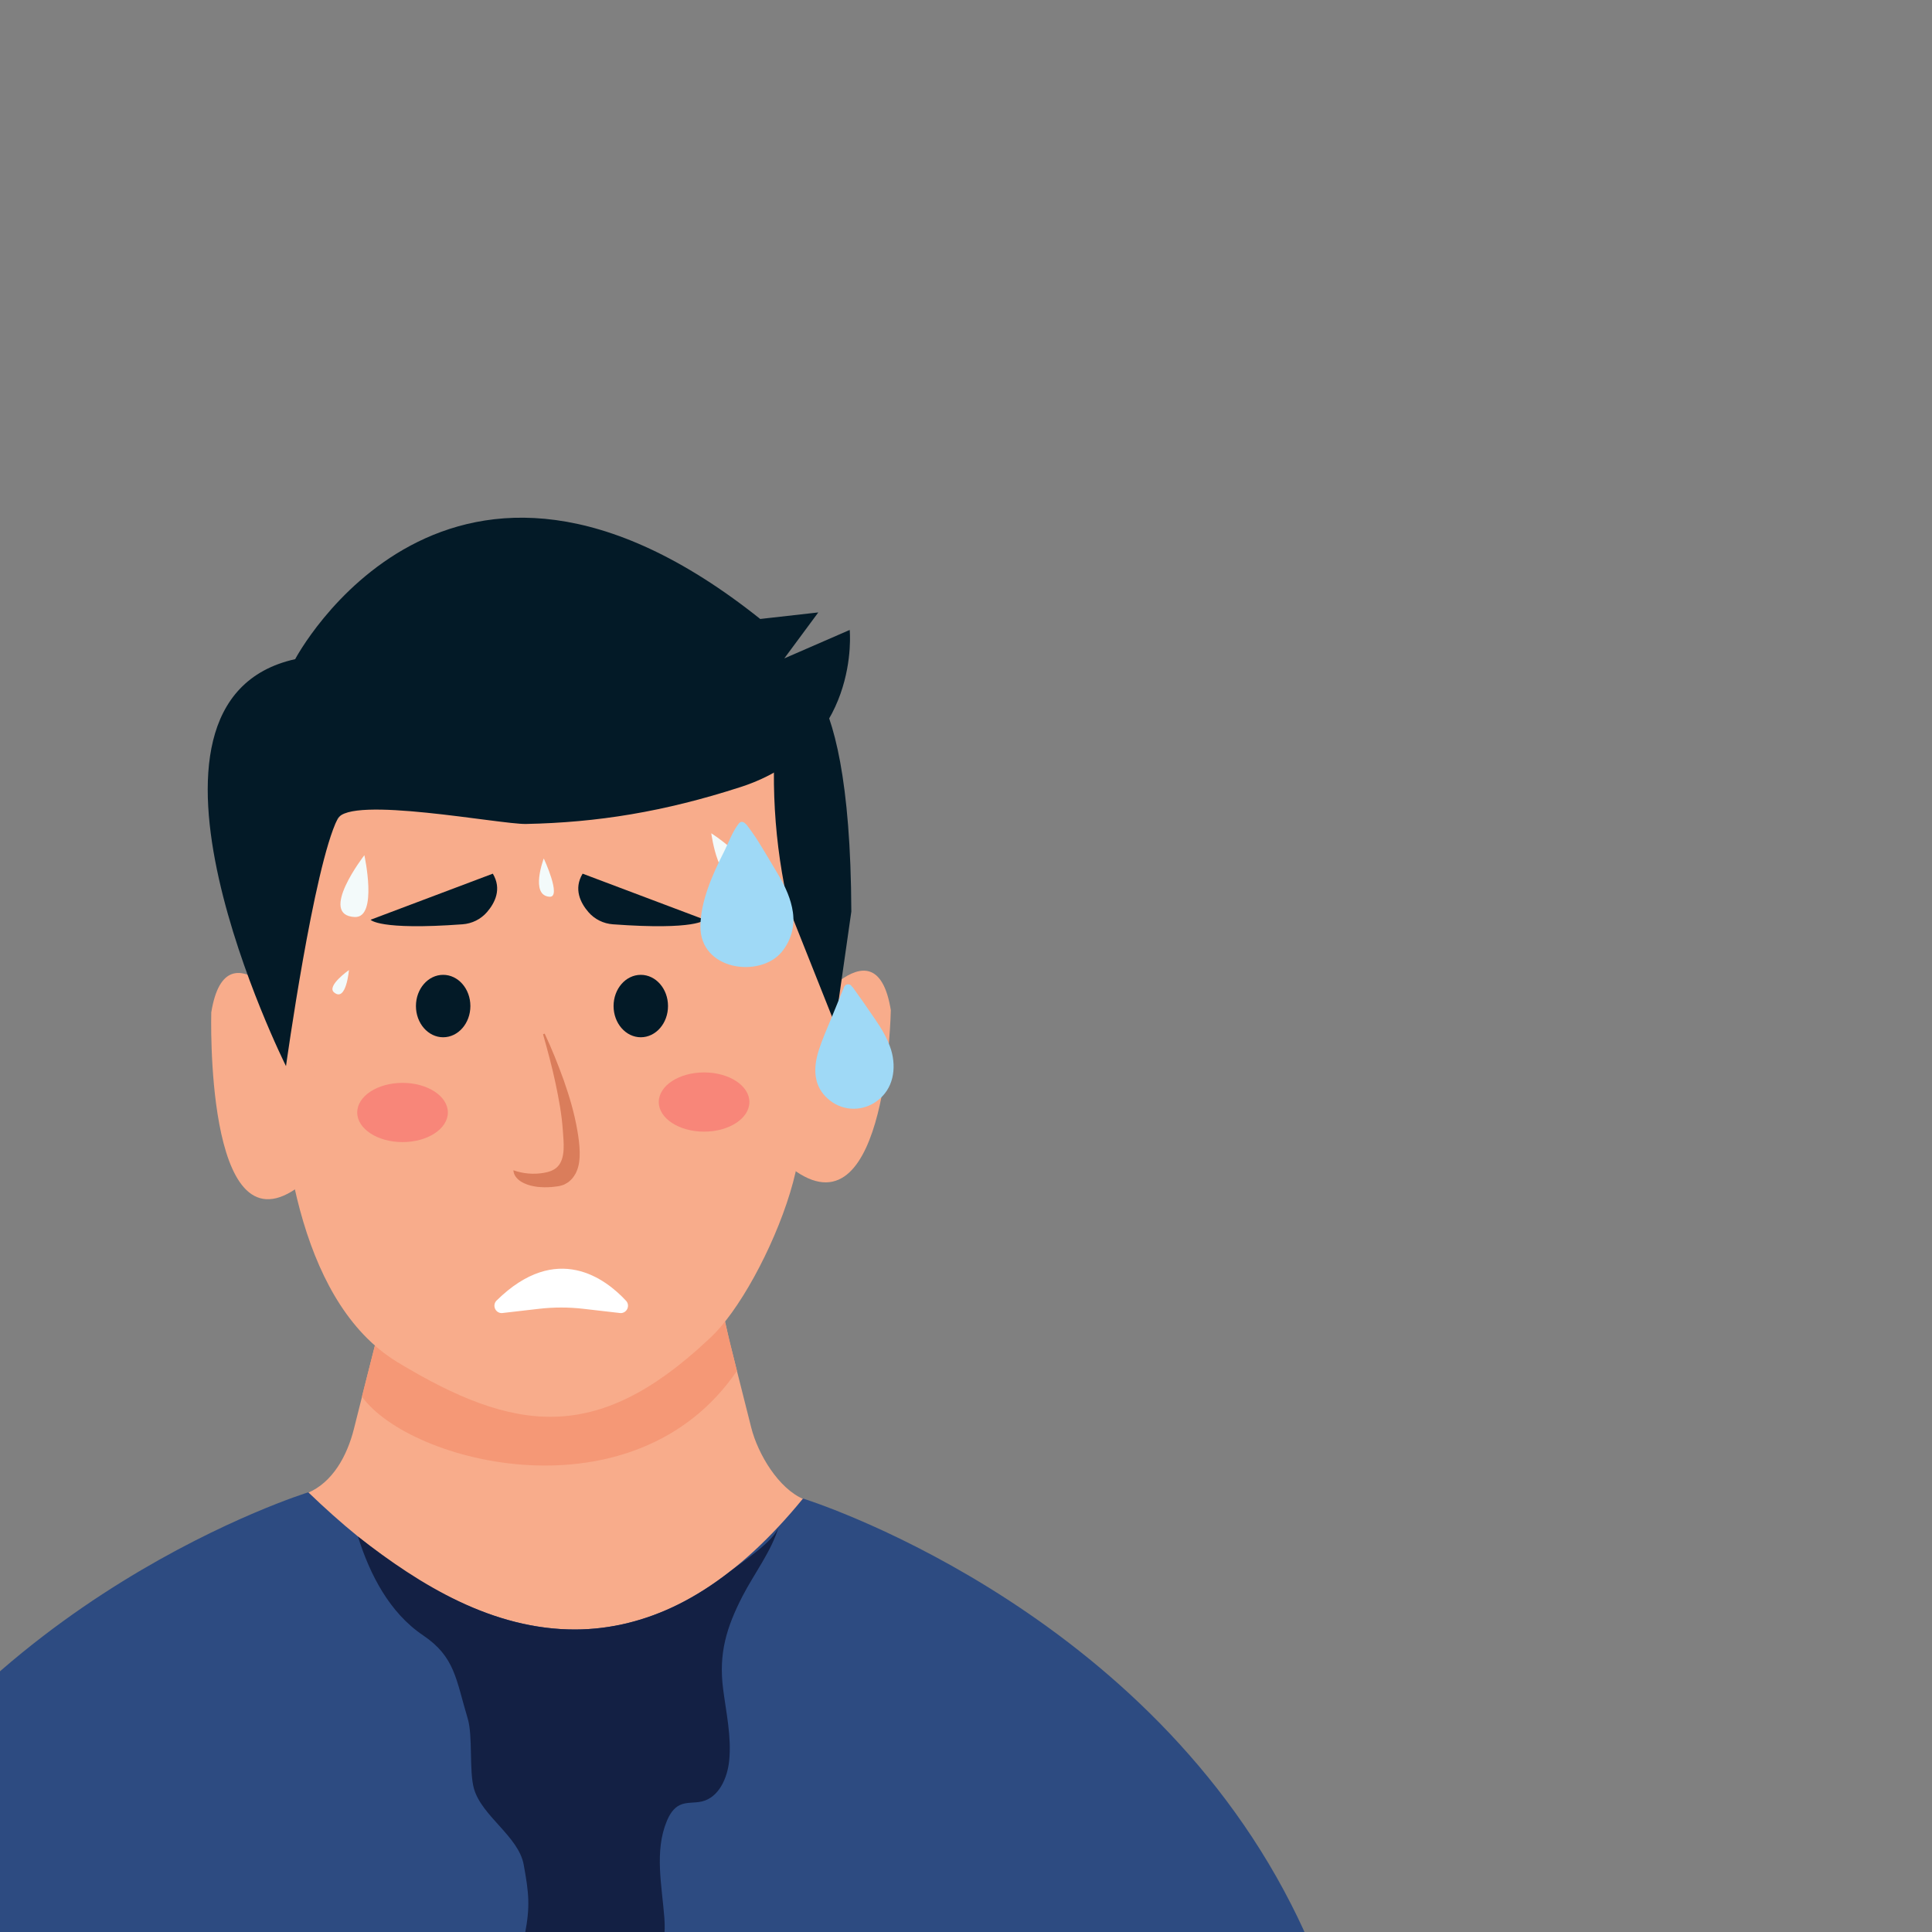 <svg xmlns="http://www.w3.org/2000/svg" xmlns:xlink="http://www.w3.org/1999/xlink" width="500" zoomAndPan="magnify" viewBox="0 0 375 375" height="500" preserveAspectRatio="xMidYMid meet" version="1.0"><rect x="0" y="0" width="375" height="375" fill="#808080" stroke="none"/><defs><clipPath id="d2c445f2e2"><path d="M 158 191 L 174 191 L 174 215.727 L 158 215.727 Z M 158 191 " clip-rule="nonzero"/></clipPath><clipPath id="076b8ad127"><path d="M 135.82 159.477 L 155 159.477 L 155 188 L 135.82 188 Z M 135.82 159.477 " clip-rule="nonzero"/></clipPath></defs><path fill="#f8ac8b" d="M 156.027 291.004 C 151.125 288.973 147.109 282.234 145.812 277.086 L 143.039 266.09 L 141.57 260.262 L 141.562 260.238 L 140.625 255.98 C 140.32 256.156 116.887 269.055 106.793 269.582 L 106.793 269.828 C 96.977 269.113 86.742 265.113 74.578 258.156 C 74.277 257.98 73.969 257.805 73.664 257.629 L 72.93 260.539 L 72.922 260.562 L 71.453 266.395 L 68.684 277.387 C 67.383 282.535 64.578 287.762 59.672 289.797 C 59.672 289.797 81.973 321.043 107.699 321.477 L 107.699 321.152 C 133.121 320.469 156.027 291.004 156.027 291.004 " fill-opacity="1" fill-rule="nonzero"/><path fill="#f59876" d="M 143.039 266.09 L 140.625 256.281 C 140.645 256.254 122.125 257.832 106.793 257.875 L 106.793 258.176 C 91.797 258.133 77.707 258.125 74.578 258.156 C 74.148 258.16 73.918 258.164 73.918 258.172 C 73.945 258.191 73.543 258.066 73.566 258.094 L 72.93 260.539 L 72.922 260.562 L 70.246 271.078 C 79.609 284.059 123.105 295.23 143.039 266.09 " fill-opacity="1" fill-rule="nonzero"/><path fill="#f8ac8b" d="M 154.426 227.496 C 152.059 237.875 145.617 250.871 139.887 257.543 C 139.305 258.227 138.699 258.863 138.082 259.453 C 138.059 259.473 138.035 259.496 138.016 259.52 C 137.992 259.539 137.969 259.562 137.945 259.586 C 137.699 259.812 137.461 260.043 137.223 260.262 C 115.711 280.34 99.793 278.066 77.219 264.441 C 75.965 263.68 74.77 262.832 73.637 261.906 C 73.445 261.754 73.262 261.598 73.078 261.434 C 72.48 260.926 71.902 260.395 71.34 259.836 C 71.305 259.805 71.27 259.77 71.234 259.73 C 63.582 252.113 59.094 240.512 56.625 227.969 C 55.629 222.941 54.961 217.758 54.543 212.625 C 54.039 206.441 53.895 200.324 53.984 194.617 C 53.988 194.363 53.992 194.109 53.996 193.859 C 54.742 155.465 89.98 126.918 127.652 134.461 C 127.781 134.488 136.988 143.441 139.141 147.105 C 140.574 149.543 152.152 144.957 153.332 147.523 C 154.816 150.742 155.742 160.836 156.883 164.176 C 160.168 173.762 159.062 184.359 160.16 194.469 C 160.5 197.605 155.914 220.957 154.426 227.496 " fill-opacity="1" fill-rule="nonzero"/><path fill="#031a27" d="M 95.656 169.578 L 71.934 178.523 C 71.934 178.523 73.492 180.602 89.773 179.406 C 91.613 179.273 93.328 178.426 94.531 177.031 C 96.066 175.254 97.441 172.559 95.656 169.578 " fill-opacity="1" fill-rule="nonzero"/><path fill="#031a27" d="M 113.086 169.578 L 136.809 178.523 C 136.809 178.523 135.246 180.602 118.961 179.406 C 117.125 179.273 115.41 178.426 114.207 177.031 C 112.676 175.254 111.297 172.559 113.086 169.578 " fill-opacity="1" fill-rule="nonzero"/><path fill="#f8ac8b" d="M 58.586 199.016 C 58.586 199.016 44.02 177.93 41.008 196.504 C 41.008 196.504 39.691 242.891 57.426 230.742 C 57.426 230.742 64.801 211.988 58.586 199.016 " fill-opacity="1" fill-rule="nonzero"/><path fill="#f8ac8b" d="M 155.328 198.566 C 155.328 198.566 169.891 177.484 172.906 196.059 C 172.906 196.059 172.203 239.504 154.473 227.352 C 154.473 227.352 149.113 211.539 155.328 198.566 " fill-opacity="1" fill-rule="nonzero"/><path fill="#031a27" d="M 57.293 127.941 C 57.293 127.941 86.922 71.75 147.559 120.141 L 158.832 118.871 L 152.23 127.797 L 164.926 122.273 C 164.926 122.273 167.207 145.172 143.742 152.766 C 128.82 157.594 115.883 159.652 102.09 159.93 C 97.094 160.031 67.84 154.328 65.52 158.949 C 60.895 168.168 55.512 206.934 55.512 206.934 C 55.512 206.934 20.172 136.215 57.293 127.941 " fill-opacity="1" fill-rule="nonzero"/><path fill="#031a27" d="M 151.906 129.547 C 151.906 129.547 165.047 125.68 165.242 176.941 L 162.105 198.879 L 153.238 176.59 C 150.215 163.789 149.449 150.562 150.977 137.5 L 151.906 129.547 " fill-opacity="1" fill-rule="nonzero"/><path fill="#2d4b81" d="M 267.703 453.742 C 267.703 453.742 265.449 454.699 261.695 456.035 C 252.133 459.441 232.84 465.336 216.344 464.281 C 211.168 463.953 206.273 462.941 202.039 460.957 C 200.918 460.434 199.848 459.844 198.832 459.18 L 199.223 471.273 L 202.125 561.43 L 203.234 603.5 L 12.551 602.293 L 13.578 560.219 L 16.871 457.969 C 15.852 458.633 14.781 459.227 13.664 459.746 C -4.09 468.07 -33.434 459.301 -45.992 454.828 C -49.746 453.488 -52 452.535 -52 452.535 C -51.098 440.535 -46.129 397.562 -42.832 387.48 C -40.629 380.746 -37.969 374.422 -34.953 368.496 C -5.039 309.684 59.84 289.656 59.84 289.656 C 63.043 292.742 66.23 295.586 69.402 298.164 C 98.113 321.539 125.539 323.746 151.16 296.262 C 152.738 294.574 154.305 292.777 155.863 290.863 C 155.863 290.863 220.738 310.891 250.652 369.703 C 253.672 375.629 256.332 381.953 258.531 388.688 C 261.832 398.766 266.801 441.746 267.703 453.742 " fill-opacity="1" fill-rule="nonzero"/><path fill="#f3fafa" d="M 70.723 165.996 C 70.723 165.996 61.664 177.668 68.855 177.992 C 73.402 178.195 70.723 165.996 70.723 165.996 " fill-opacity="1" fill-rule="nonzero"/><path fill="#f3fafa" d="M 138.059 161.742 C 138.059 161.742 139.574 173.121 143.676 169.32 C 146.273 166.918 138.059 161.742 138.059 161.742 " fill-opacity="1" fill-rule="nonzero"/><path fill="#f3fafa" d="M 143.555 179.648 C 143.555 179.648 142.48 187.547 146.43 186.918 C 148.926 186.52 143.555 179.648 143.555 179.648 " fill-opacity="1" fill-rule="nonzero"/><path fill="#f3fafa" d="M 105.547 166.625 C 105.547 166.625 102.828 173.789 106.66 174.059 C 109.09 174.23 105.547 166.625 105.547 166.625 " fill-opacity="1" fill-rule="nonzero"/><path fill="#f3fafa" d="M 67.727 188.289 C 67.727 188.289 67.203 194.605 64.836 192.621 C 63.34 191.367 67.727 188.289 67.727 188.289 " fill-opacity="1" fill-rule="nonzero"/><path fill="#da7d5b" d="M 105.719 200.625 C 107.125 203.594 108.324 206.648 109.449 209.746 C 110.531 212.859 111.484 216.035 112.051 219.367 C 112.289 220.719 112.484 222.094 112.52 223.547 C 112.535 224.215 112.508 224.887 112.414 225.547 C 112.324 226.188 112.172 226.844 111.844 227.527 C 111.754 227.777 111.562 228.035 111.41 228.281 C 111.262 228.531 111.066 228.773 110.824 228.996 C 110.602 229.227 110.363 229.438 110.07 229.602 C 109.785 229.77 109.508 229.953 109.199 230.035 C 108.914 230.117 108.531 230.238 108.332 230.254 L 107.68 230.332 C 107.246 230.387 106.812 230.438 106.363 230.438 C 105.922 230.457 105.477 230.453 105.023 230.422 C 104.578 230.418 104.117 230.344 103.668 230.266 C 102.051 229.992 99.77 229.062 99.648 227.145 C 101.527 227.816 103.582 227.992 105.551 227.652 C 106.5 227.488 107.469 227.188 108.16 226.516 C 109.863 224.863 109.383 221.574 109.246 219.434 C 109.043 216.324 108.461 213.254 107.816 210.211 C 107.145 207.035 106.293 203.891 105.402 200.75 L 105.719 200.625 " fill-opacity="1" fill-rule="nonzero"/><path fill="#031a27" d="M 91.301 195.273 C 91.301 198.617 88.934 201.332 86.016 201.332 C 83.098 201.332 80.734 198.617 80.734 195.273 C 80.734 191.926 83.098 189.215 86.016 189.215 C 88.934 189.215 91.301 191.926 91.301 195.273 " fill-opacity="1" fill-rule="nonzero"/><path fill="#031a27" d="M 129.66 195.273 C 129.66 198.617 127.297 201.332 124.379 201.332 C 121.461 201.332 119.094 198.617 119.094 195.273 C 119.094 191.926 121.461 189.215 124.379 189.215 C 127.297 189.215 129.66 191.926 129.66 195.273 " fill-opacity="1" fill-rule="nonzero"/><path fill="#132044" d="M 151.16 296.266 C 149.805 301.012 146.352 305.473 144.109 309.836 C 141.016 315.863 139.48 320.883 140.348 327.758 C 140.938 332.41 142.008 337.07 141.535 341.734 C 141.195 345.113 139.547 348.871 136.25 349.66 C 134.824 350.004 133.254 349.734 131.934 350.371 C 130.719 350.953 129.961 352.195 129.441 353.438 C 126.996 359.297 128.469 365.934 128.953 372.266 C 129.785 383.121 122.723 395.246 110.145 393.141 C 101.234 391.648 100.398 383.09 101.875 375.461 C 102.926 370.047 102.668 367.52 101.656 361.957 C 100.652 356.418 93.52 352.547 91.992 347.164 C 91.031 343.777 91.801 336.949 90.785 333.574 C 88.48 325.918 88.332 321.605 82.098 317.402 C 75.586 313.012 71.773 305.574 69.48 298.246 C 81.664 307.766 95.691 316.332 111.68 316.285 C 118.656 316.266 125.496 314.496 131.73 311.383 C 135.285 309.609 138.625 307.422 141.75 304.973 C 144.07 303.16 150.344 299.129 151.16 296.266 " fill-opacity="1" fill-rule="nonzero"/><path fill="#ffffff" d="M 97.398 254.871 L 104.57 254.043 C 107.453 253.707 110.359 253.707 113.238 254.039 L 120.465 254.871 C 121.707 254.871 122.359 253.391 121.516 252.48 C 117.594 248.246 108.094 240.918 96.398 252.422 C 95.484 253.32 96.117 254.871 97.398 254.871 " fill-opacity="1" fill-rule="nonzero"/><path fill="#f88679" d="M 145.457 213.902 C 145.457 217.078 141.52 219.652 136.664 219.652 C 131.805 219.652 127.867 217.078 127.867 213.902 C 127.867 210.727 131.805 208.156 136.664 208.156 C 141.52 208.156 145.457 210.727 145.457 213.902 " fill-opacity="1" fill-rule="nonzero"/><path fill="#f88679" d="M 86.93 215.934 C 86.93 219.105 82.992 221.68 78.133 221.68 C 73.273 221.68 69.336 219.105 69.336 215.934 C 69.336 212.758 73.273 210.184 78.133 210.184 C 82.992 210.184 86.93 212.758 86.93 215.934 " fill-opacity="1" fill-rule="nonzero"/><g clip-path="url(#d2c445f2e2)"><path fill="#9fd9f6" d="M 172.969 203.801 C 172.301 201.652 171.121 199.656 169.84 197.812 C 168.457 195.766 167.02 193.719 165.586 191.723 C 165.535 191.617 165.434 191.566 165.328 191.465 C 165.125 190.953 164.148 190.852 163.844 191.566 C 163.023 193.613 162.148 195.664 161.328 197.711 C 160.508 199.707 159.637 201.652 158.973 203.699 C 158.355 205.594 157.996 207.641 158.457 209.586 C 158.816 211.223 159.793 212.605 161.125 213.629 C 163.789 215.727 167.535 215.727 170.25 213.68 C 173.379 211.375 174.047 207.434 172.969 203.801 Z M 172.969 203.801 " fill-opacity="1" fill-rule="nonzero"/></g><g clip-path="url(#076b8ad127)"><path fill="#9fd9f6" d="M 146.82 162.75 C 146.203 161.832 145.59 160.961 144.922 160.09 C 144.664 159.836 144.41 159.578 144.102 159.527 C 143.793 159.477 143.488 159.68 143.332 159.938 C 142.102 161.523 141.332 163.777 140.41 165.566 C 138.258 169.816 136 174.934 135.949 179.746 C 135.848 188.395 147.539 189.879 151.742 184.762 C 153.535 182.559 154.305 179.848 153.895 177.031 C 153.535 174.523 152.461 172.168 151.176 169.969 C 149.742 167.562 148.305 165.105 146.82 162.75 Z M 146.82 162.75 " fill-opacity="1" fill-rule="nonzero"/></g></svg>